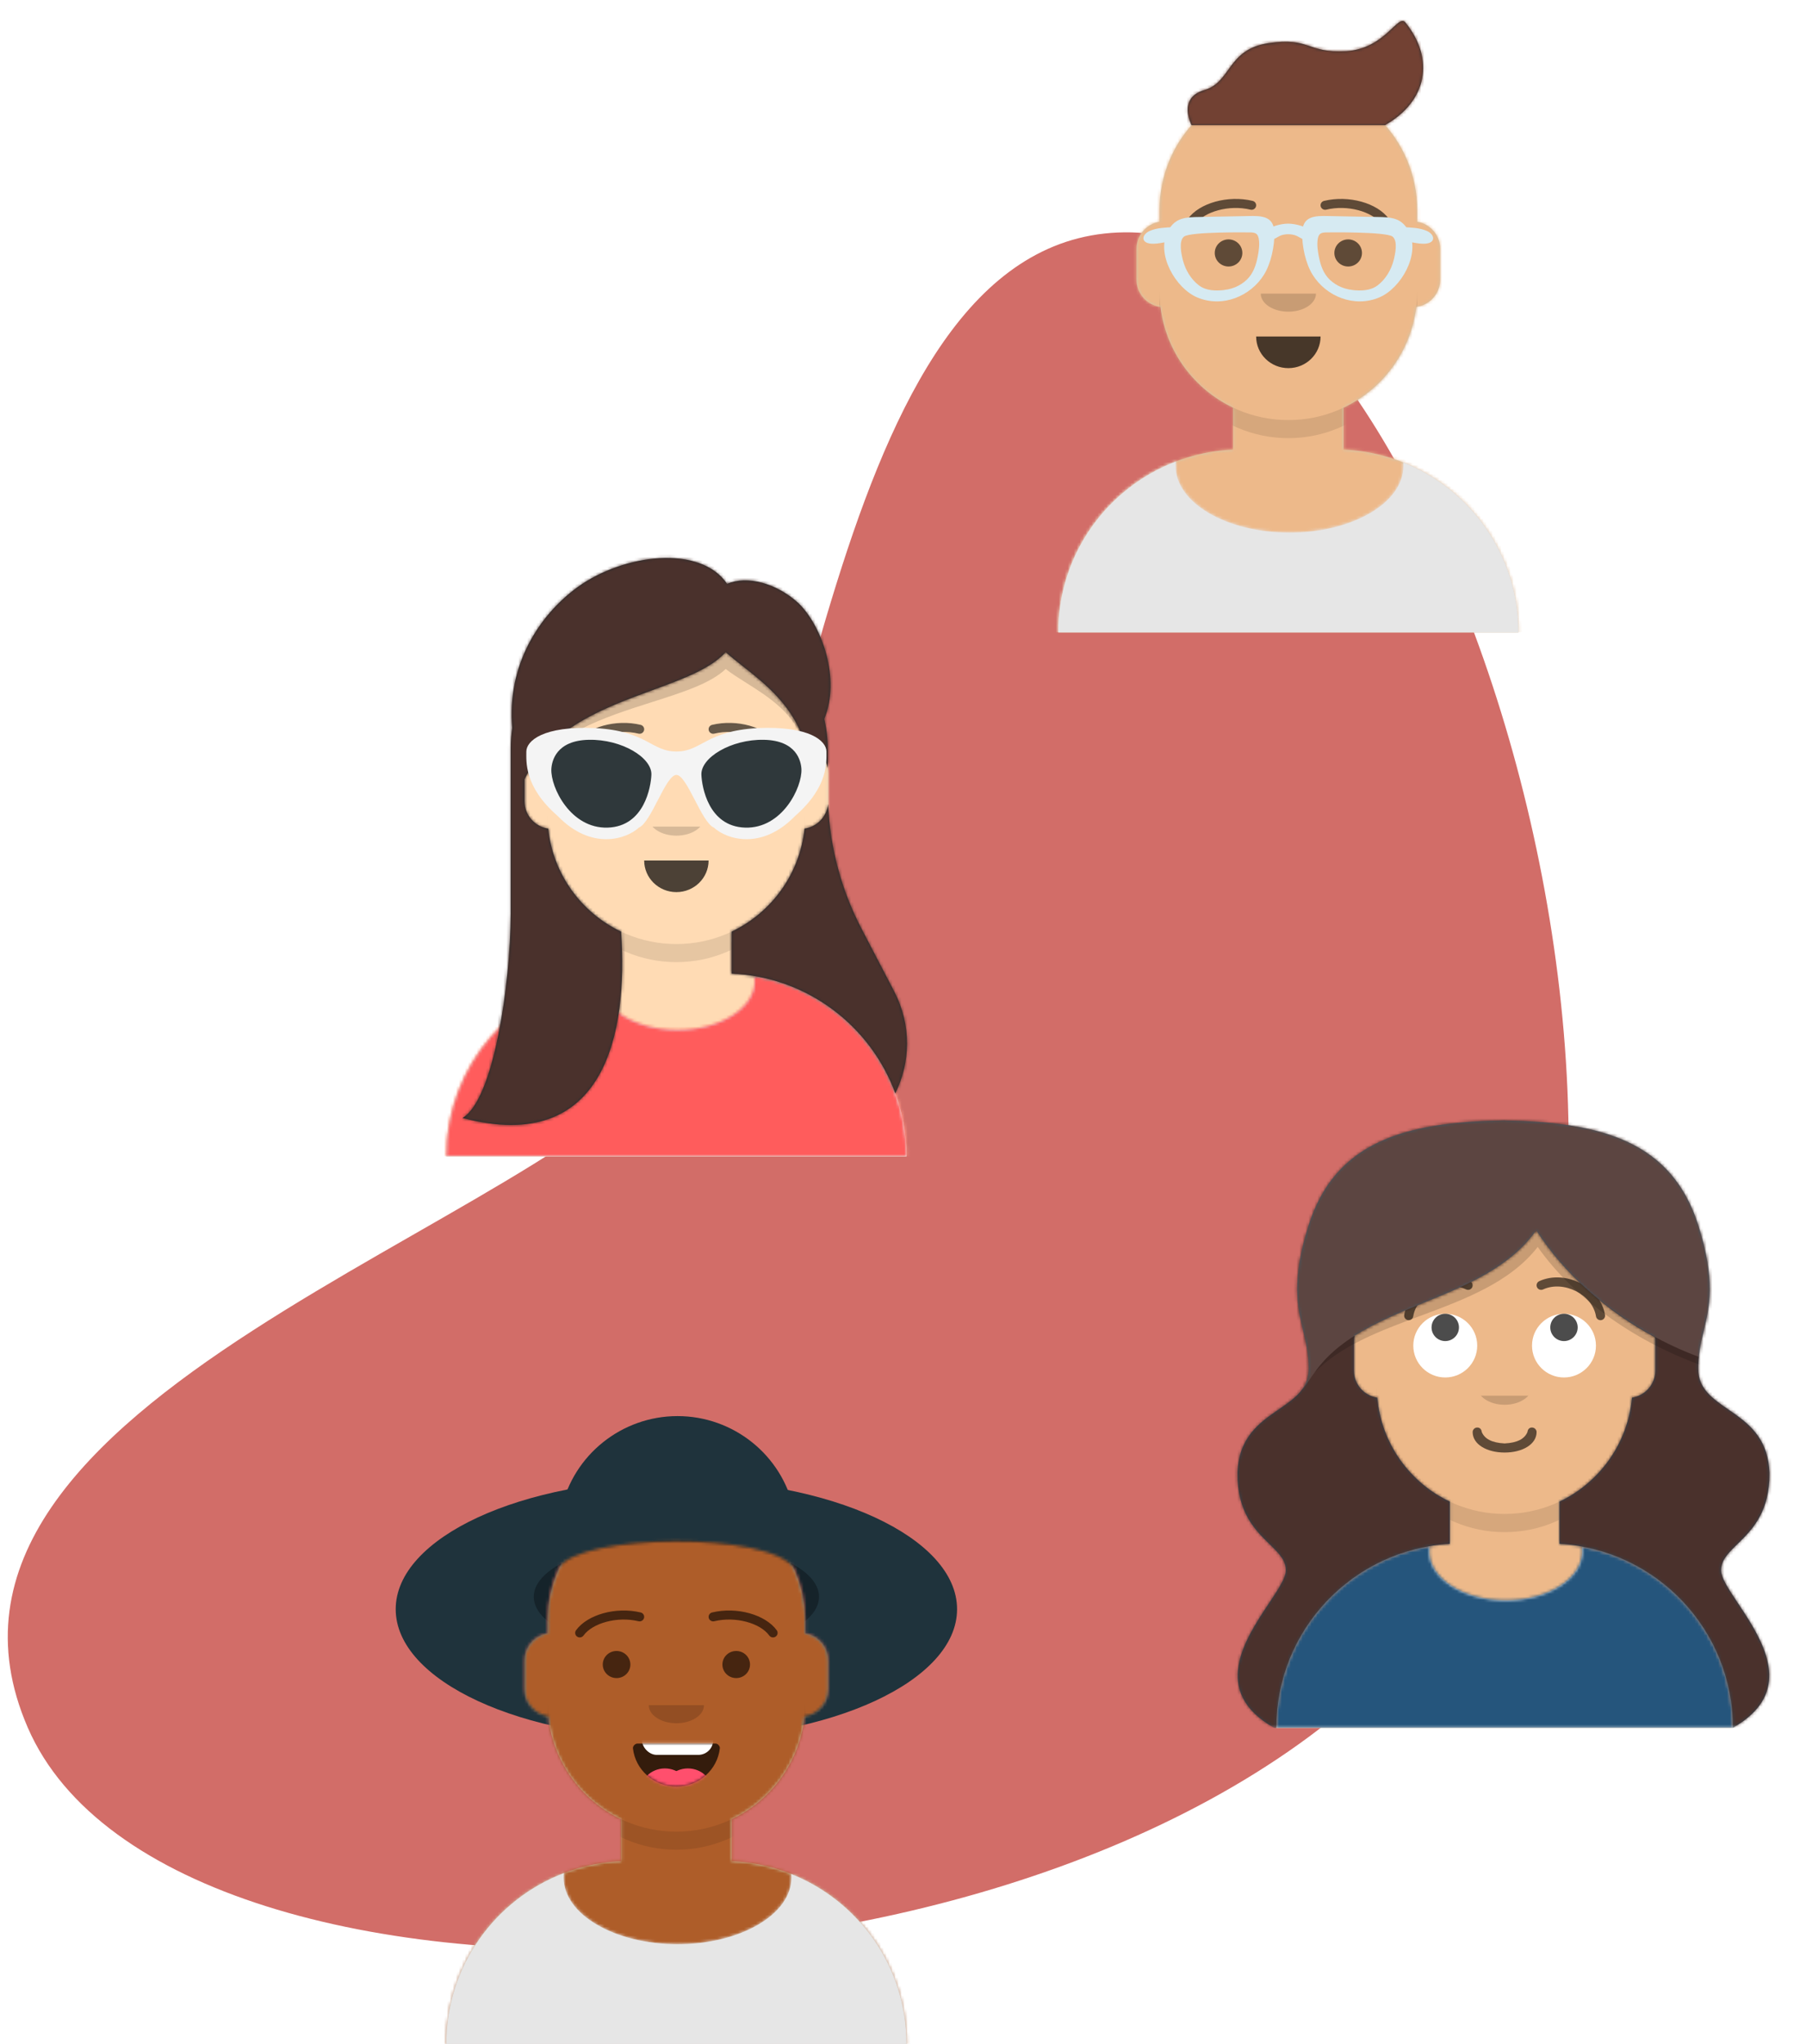 <svg width="608" height="688" viewBox="0 0 608 688" fill="none" xmlns="http://www.w3.org/2000/svg">
<path fill-rule="evenodd" clip-rule="evenodd" d="M9.345 581.504C57.51 692.569 382.267 680.439 485.71 540.338C589.152 400.238 483.304 80.737 381.099 78.226C278.893 75.714 273.378 289.538 229.615 351.298C185.853 413.059 -38.82 470.44 9.345 581.504Z" fill="#C02F28" fill-opacity="0.7"/>
<path fill-rule="evenodd" clip-rule="evenodd" d="M227.71 203.739C203.755 203.739 184.336 223.158 184.336 247.112V251.001C179.941 251.739 176.591 255.562 176.591 260.167V270.467C176.591 275.183 180.103 279.078 184.655 279.681C186.478 294.703 195.982 307.357 209.121 313.598V327.714C176.372 329.134 150.257 356.134 150.257 389.233H305.162C305.162 356.134 279.047 329.134 246.298 327.714V313.598C259.438 307.357 268.941 294.703 270.764 279.681C275.316 279.078 278.828 275.183 278.828 270.467V260.167C278.828 255.562 275.479 251.739 271.083 251.001V247.113C271.083 223.158 251.664 203.739 227.71 203.739Z" fill="#D0C6AC"/>
<mask id="mask0" mask-type="alpha" maskUnits="userSpaceOnUse" x="150" y="203" width="156" height="187">
<path fill-rule="evenodd" clip-rule="evenodd" d="M227.71 203.739C203.755 203.739 184.336 223.158 184.336 247.112V251.001C179.941 251.739 176.591 255.562 176.591 260.167V270.467C176.591 275.183 180.103 279.078 184.655 279.681C186.478 294.703 195.982 307.357 209.121 313.598V327.714C176.372 329.134 150.257 356.134 150.257 389.233H305.162C305.162 356.134 279.047 329.134 246.298 327.714V313.598C259.438 307.357 268.941 294.703 270.764 279.681C275.316 279.078 278.828 275.183 278.828 270.467V260.167C278.828 255.562 275.479 251.739 271.083 251.001V247.113C271.083 223.158 251.664 203.739 227.71 203.739Z" fill="white"/>
</mask>
<g mask="url(#mask0)">
<rect x="125.473" y="203.739" width="204.474" height="185.494" fill="#FFDBB4"/>
<path fill-rule="evenodd" clip-rule="evenodd" d="M184.336 274.399V280.481C184.336 304.435 203.755 323.854 227.71 323.854C251.664 323.854 271.083 304.435 271.083 280.481V274.399C271.083 298.354 251.664 317.772 227.71 317.772C203.755 317.772 184.336 298.354 184.336 274.399Z" fill="black" fill-opacity="0.1"/>
</g>
<path fill-rule="evenodd" clip-rule="evenodd" d="M254.043 330.316C254.043 339.343 242.427 346.661 228.097 346.661C213.767 346.661 202.15 339.343 202.15 330.316C202.15 329.674 202.209 329.042 202.323 328.419C172.834 332.975 150.257 358.468 150.257 389.233H305.162C305.162 358.746 282.991 333.436 253.893 328.548C253.992 329.129 254.043 329.719 254.043 330.316Z" fill="#E6E6E6"/>
<mask id="mask1" mask-type="alpha" maskUnits="userSpaceOnUse" x="150" y="328" width="156" height="62">
<path fill-rule="evenodd" clip-rule="evenodd" d="M254.043 330.316C254.043 339.343 242.427 346.661 228.097 346.661C213.767 346.661 202.15 339.343 202.15 330.316C202.15 329.674 202.209 329.042 202.323 328.419C172.834 332.975 150.257 358.468 150.257 389.233H305.162C305.162 358.746 282.991 333.436 253.893 328.548C253.992 329.129 254.043 329.719 254.043 330.316Z" fill="white"/>
</mask>
<g mask="url(#mask1)">
<rect x="125.473" y="305.609" width="204.474" height="83.624" fill="#FF5C5C"/>
</g>
<path fill-rule="evenodd" clip-rule="evenodd" d="M216.866 289.644C216.866 295.522 221.721 300.287 227.71 300.287C233.698 300.287 238.553 295.522 238.553 289.644" fill="black" fill-opacity="0.7"/>
<path fill-rule="evenodd" clip-rule="evenodd" d="M218.415 275.2C218.415 278.559 222.576 281.282 227.71 281.282C232.843 281.282 237.004 278.559 237.004 275.2" fill="black" fill-opacity="0.16"/>
<path d="M184.336 244.791H271.083V278.241H184.336V244.791Z" fill="#FFDBB4"/>
<path fill-rule="evenodd" clip-rule="evenodd" d="M207.572 266.077C210.139 266.077 212.219 264.035 212.219 261.516C212.219 258.997 210.139 256.955 207.572 256.955C205.006 256.955 202.925 258.997 202.925 261.516C202.925 264.035 205.006 266.077 207.572 266.077Z" fill="black" fill-opacity="0.6"/>
<path fill-rule="evenodd" clip-rule="evenodd" d="M239.025 263.763C240.247 260.784 243.316 258.555 247.05 258.298C250.771 258.043 254.116 259.818 255.754 262.584C256.241 263.405 255.684 264.143 255.036 263.669C253.029 262.201 250.268 261.388 247.285 261.593C244.395 261.791 241.847 262.907 240.073 264.547C239.424 265.147 238.668 264.634 239.025 263.763Z" fill="black" fill-opacity="0.6"/>
<path d="M196.442 251.754C199.475 247.566 207.787 245.218 214.948 246.943C215.779 247.144 216.618 246.645 216.822 245.83C217.026 245.014 216.518 244.191 215.687 243.99C207.371 241.986 197.745 244.705 193.917 249.992C193.422 250.677 193.585 251.626 194.282 252.112C194.98 252.599 195.947 252.438 196.442 251.754Z" fill="black" fill-opacity="0.6"/>
<path d="M258.977 251.754C255.945 247.566 247.632 245.218 240.472 246.943C239.641 247.144 238.802 246.645 238.598 245.83C238.394 245.014 238.902 244.191 239.733 243.99C248.049 241.986 257.675 244.705 261.503 249.992C261.998 250.677 261.835 251.626 261.137 252.112C260.44 252.599 259.473 252.438 258.977 251.754Z" fill="black" fill-opacity="0.6"/>
<mask id="mask2" mask-type="alpha" maskUnits="userSpaceOnUse" x="125" y="176" width="205" height="214">
<rect x="125.473" y="176.371" width="204.474" height="212.862" fill="white"/>
</mask>
<g mask="url(#mask2)">
<path fill-rule="evenodd" clip-rule="evenodd" d="M176.591 262.276C185.002 245.018 203.444 238.256 219.531 232.357C229.847 228.575 239.195 225.147 244.308 219.534C246.037 221.075 247.996 222.619 250.057 224.243L250.058 224.243C257.965 230.473 267.375 237.886 271.083 250.873L271.083 251.001C274.947 251.65 278.003 254.682 278.685 258.535V252.377C278.685 248.803 278.277 245.322 277.504 241.978C283.04 228.583 276.775 210.723 268.759 202.979C261.416 196.276 251.486 193.614 244.786 196.534C235.797 183.199 209.822 186.437 194.405 197.657C181.482 207.068 170.599 223.871 172.43 245.029C172.11 247.221 171.944 249.464 171.944 251.747L171.944 305.609L171.944 307.541C171.795 331.499 166.217 370.256 155.679 376.309C203.977 389.079 211.391 347.311 209.121 313.971L209.121 313.598C195.757 307.25 186.155 294.269 184.568 278.908C180.059 278.269 176.591 274.393 176.591 269.707V262.276L176.591 262.276ZM246.298 313.598C259.662 307.25 269.265 294.269 270.851 278.908C275.048 278.313 278.342 274.915 278.779 270.669C279.411 285.26 283.233 299.555 289.996 312.538L301.008 333.678C307.011 345.202 306.47 357.755 301.406 368.008C293.055 345.264 271.667 328.814 246.298 327.714V313.598Z" fill="#272C2E"/>
<mask id="mask3" mask-type="alpha" maskUnits="userSpaceOnUse" x="155" y="187" width="151" height="192">
<path fill-rule="evenodd" clip-rule="evenodd" d="M176.591 262.276C185.002 245.018 203.444 238.256 219.531 232.357C229.847 228.575 239.195 225.147 244.308 219.534C246.037 221.075 247.996 222.619 250.057 224.243L250.058 224.243C257.965 230.473 267.375 237.886 271.083 250.873L271.083 251.001C274.947 251.65 278.003 254.682 278.685 258.535V252.377C278.685 248.803 278.277 245.322 277.504 241.978C283.04 228.583 276.775 210.723 268.759 202.979C261.416 196.276 251.486 193.614 244.786 196.534C235.797 183.199 209.822 186.437 194.405 197.657C181.482 207.068 170.599 223.871 172.43 245.029C172.11 247.221 171.944 249.464 171.944 251.747L171.944 305.609L171.944 307.541C171.795 331.499 166.217 370.256 155.679 376.309C203.977 389.079 211.391 347.311 209.121 313.971L209.121 313.598C195.757 307.25 186.155 294.269 184.568 278.908C180.059 278.269 176.591 274.393 176.591 269.707V262.276L176.591 262.276ZM246.298 313.598C259.662 307.25 269.265 294.269 270.851 278.908C275.048 278.313 278.342 274.915 278.779 270.669C279.411 285.26 283.233 299.555 289.996 312.538L301.008 333.678C307.011 345.202 306.47 357.755 301.406 368.008C293.055 345.264 271.667 328.814 246.298 327.714V313.598Z" fill="white"/>
</mask>
<g mask="url(#mask3)">
<rect x="125.473" y="176.371" width="204.474" height="212.862" fill="#4A312C"/>
</g>
<path fill-rule="evenodd" clip-rule="evenodd" d="M219.531 232.357C203.444 238.256 185.002 245.018 176.591 262.276C176.591 262.276 176.591 262.276 176.591 262.276C185.002 247.299 203.444 241.431 219.531 236.312C229.847 233.029 239.195 230.055 244.308 225.184C246.361 226.771 248.738 228.27 251.225 229.839C258.849 234.648 267.508 240.109 271.054 250.772C267.326 237.848 257.945 230.457 250.058 224.243C247.996 222.619 246.037 221.075 244.308 219.534C239.195 225.147 229.847 228.575 219.531 232.357Z" fill="black" fill-opacity="0.16"/>
<g filter="url(#filter0_d)">
<path d="M227.71 250.957C219.161 250.957 217.928 244.051 200.346 243.074C182.776 242.295 177.223 247.414 177.193 250.957C177.221 254.221 176.318 262.703 187.717 272.638C199.158 284.431 210.88 280.432 215.08 276.58C219.295 274.799 224.101 258.825 227.71 258.841C231.319 258.858 236.125 274.799 240.339 276.58C244.54 280.432 256.261 284.431 267.702 272.638C279.101 262.703 278.198 254.221 278.227 250.957C278.197 247.414 272.643 242.295 255.073 243.074C237.492 244.051 236.258 250.957 227.71 250.957Z" fill="#F4F4F4"/>
<path d="M219.29 258.841C219.585 253.019 209.288 246.8 198.241 247.016C187.2 247.242 185.763 254.202 185.612 256.87C185.342 263.053 192.093 276.951 204.556 276.58C217.019 276.193 219.12 262.683 219.29 258.841Z" fill="#2F383B"/>
<path d="M236.129 258.841C235.834 253.019 246.131 246.8 257.178 247.016C268.219 247.242 269.657 254.202 269.807 256.87C270.078 263.053 263.327 276.951 250.863 276.58C238.4 276.193 236.3 262.683 236.129 258.841Z" fill="#2F383B"/>
</g>
</g>
<path fill-rule="evenodd" clip-rule="evenodd" d="M506.538 394.75C482.765 394.75 463.493 414.022 463.493 437.795V442.348C459.13 443.08 455.806 446.874 455.806 451.444V462.091C455.806 466.749 459.258 470.6 463.744 471.226C465.38 486.383 474.885 499.182 488.09 505.456V519.654C455.514 521.519 429.672 548.526 429.672 581.569H583.403C583.403 548.526 557.561 521.519 524.985 519.654V505.456C538.191 499.182 547.695 486.383 549.332 471.226C553.817 470.6 557.269 466.749 557.269 462.091V451.444C557.269 446.874 553.945 443.08 549.582 442.348V437.795C549.582 414.022 530.311 394.75 506.538 394.75Z" fill="#D0C6AC"/>
<mask id="mask4" mask-type="alpha" maskUnits="userSpaceOnUse" x="429" y="394" width="155" height="188">
<path fill-rule="evenodd" clip-rule="evenodd" d="M506.538 394.75C482.765 394.75 463.493 414.022 463.493 437.795V442.348C459.13 443.08 455.806 446.874 455.806 451.444V462.091C455.806 466.749 459.258 470.6 463.744 471.226C465.38 486.383 474.885 499.182 488.09 505.456V519.654C455.514 521.519 429.672 548.526 429.672 581.569H583.403C583.403 548.526 557.561 521.519 524.985 519.654V505.456C538.191 499.182 547.695 486.383 549.332 471.226C553.817 470.6 557.269 466.749 557.269 462.091V451.444C557.269 446.874 553.945 443.08 549.582 442.348V437.795C549.582 414.022 530.311 394.75 506.538 394.75Z" fill="white"/>
</mask>
<g mask="url(#mask4)">
<rect x="405.075" y="394.75" width="202.925" height="186.819" fill="#EDB98A"/>
<path fill-rule="evenodd" clip-rule="evenodd" d="M463.493 466.553V472.678C463.493 496.451 482.765 515.723 506.538 515.723C530.311 515.723 549.582 496.451 549.582 472.678V466.553C549.582 490.326 530.311 509.598 506.538 509.598C482.765 509.598 463.493 490.326 463.493 466.553Z" fill="black" fill-opacity="0.1"/>
</g>
<path fill-rule="evenodd" clip-rule="evenodd" d="M532.672 522.231C532.672 531.323 521.143 538.693 506.922 538.693C492.701 538.693 481.172 531.323 481.172 522.231C481.172 521.629 481.223 521.034 481.321 520.448C452.008 525.365 429.672 550.859 429.672 581.569H583.403C583.403 551.136 561.468 525.825 532.545 520.586C532.629 521.127 532.672 521.676 532.672 522.231Z" fill="#E6E6E6"/>
<mask id="mask5" mask-type="alpha" maskUnits="userSpaceOnUse" x="429" y="520" width="155" height="62">
<path fill-rule="evenodd" clip-rule="evenodd" d="M532.672 522.231C532.672 531.323 521.143 538.693 506.922 538.693C492.701 538.693 481.172 531.323 481.172 522.231C481.172 521.629 481.223 521.034 481.321 520.448C452.008 525.365 429.672 550.859 429.672 581.569H583.403C583.403 551.136 561.468 525.825 532.545 520.586C532.629 521.127 532.672 521.676 532.672 522.231Z" fill="white"/>
</mask>
<g mask="url(#mask5)">
<rect x="405.075" y="497.347" width="202.925" height="84.222" fill="#25557C"/>
</g>
<path d="M465.03 469.784H548.045V503.473H465.03V469.784Z" fill="#EDB98A"/>
<path d="M495.776 482.034C495.776 486.147 500.51 488.925 506.538 488.925C512.565 488.925 517.299 486.147 517.299 482.034C517.299 481.189 516.569 480.503 515.762 480.503C514.768 480.503 514.324 481.196 514.224 482.034C513.269 484.284 510.906 485.645 506.538 485.863C502.169 485.645 499.806 484.284 498.851 482.034C498.751 481.196 498.307 480.503 497.314 480.503C496.506 480.503 495.776 481.189 495.776 482.034Z" fill="black" fill-opacity="0.6"/>
<path fill-rule="evenodd" clip-rule="evenodd" d="M497.314 466.721C497.314 470.104 501.443 472.847 506.538 472.847C511.632 472.847 515.761 470.104 515.761 466.721" fill="black" fill-opacity="0.16"/>
<path d="M463.493 436.095H549.582V469.784H463.493V436.095Z" fill="#EDB98A"/>
<path fill-rule="evenodd" clip-rule="evenodd" d="M486.553 463.659C492.496 463.659 497.314 458.86 497.314 452.94C497.314 447.02 492.496 442.221 486.553 442.221C480.609 442.221 475.791 447.02 475.791 452.94C475.791 458.86 480.609 463.659 486.553 463.659Z" fill="white"/>
<path fill-rule="evenodd" clip-rule="evenodd" d="M526.523 463.659C532.466 463.659 537.284 458.86 537.284 452.94C537.284 447.02 532.466 442.221 526.523 442.221C520.579 442.221 515.761 447.02 515.761 452.94C515.761 458.86 520.579 463.659 526.523 463.659Z" fill="white"/>
<path fill-rule="evenodd" clip-rule="evenodd" d="M486.553 451.408C489.1 451.408 491.165 449.352 491.165 446.814C491.165 444.277 489.1 442.221 486.553 442.221C484.006 442.221 481.941 444.277 481.941 446.814C481.941 449.352 484.006 451.408 486.553 451.408Z" fill="black" fill-opacity="0.7"/>
<path fill-rule="evenodd" clip-rule="evenodd" d="M526.523 451.408C529.07 451.408 531.134 449.352 531.134 446.814C531.134 444.277 529.07 442.221 526.523 442.221C523.975 442.221 521.911 444.277 521.911 446.814C521.911 449.352 523.975 451.408 526.523 451.408Z" fill="black" fill-opacity="0.7"/>
<path d="M475.773 443.084C476.922 435.793 486.598 430.819 493.596 434.029C494.367 434.383 495.28 434.047 495.636 433.278C495.991 432.51 495.653 431.601 494.882 431.247C486.052 427.197 474.205 433.287 472.735 442.609C472.604 443.445 473.177 444.228 474.016 444.359C474.854 444.491 475.641 443.92 475.773 443.084Z" fill="black" fill-opacity="0.6"/>
<path d="M537.303 443.084C536.153 435.793 526.478 430.819 519.479 434.029C518.708 434.383 517.795 434.047 517.44 433.278C517.085 432.51 517.422 431.601 518.193 431.247C527.023 427.197 538.871 433.287 540.34 442.609C540.472 443.445 539.898 444.228 539.06 444.359C538.221 444.491 537.434 443.92 537.303 443.084Z" fill="black" fill-opacity="0.6"/>
<mask id="mask6" mask-type="alpha" maskUnits="userSpaceOnUse" x="405" y="367" width="203" height="215">
<rect x="405.075" y="367.187" width="202.925" height="214.382" fill="white"/>
</mask>
<g mask="url(#mask6)">
<path fill-rule="evenodd" clip-rule="evenodd" d="M557.269 451.444C557.269 450.996 557.237 450.555 557.175 450.123C540.636 441.251 526.437 428.548 517.18 414.123C508.287 426.675 493.682 432.641 479.219 438.549L479.219 438.549C471.082 441.873 462.989 445.178 455.985 449.628C455.868 450.215 455.807 450.823 455.807 451.444V461.326C455.807 465.957 459.219 469.791 463.667 470.45C465.057 485.946 474.66 499.076 488.09 505.456V519.654C455.514 521.519 429.672 548.526 429.672 581.569H428.908C407.461 569.371 419.114 551.842 427.208 539.667C427.399 539.38 427.588 539.095 427.775 538.814C430.574 534.595 432.818 531.079 432.881 528.739C432.991 525.204 430.466 522.74 427.374 519.722C422.601 515.064 416.477 509.087 416.607 495.816C417.002 483.693 424.14 478.779 430.527 474.382C430.719 474.249 430.911 474.117 431.102 473.985C433.964 472.01 436.627 470.099 438.399 467.635C439.776 465.719 440.614 463.47 440.589 460.596C440.632 455.848 439.714 452.011 438.763 448.032C436.799 439.821 434.692 431.011 440.589 412.36C449.534 384.444 472.653 377.728 505.771 377.153V377.14L506.156 377.146L506.54 377.14V377.153C539.658 377.728 562.777 384.444 571.722 412.36C577.619 431.011 575.512 439.821 573.548 448.032C573.025 450.222 572.511 452.369 572.163 454.649C571.878 456.511 571.703 458.462 571.722 460.596C571.663 467.413 576.463 470.718 581.784 474.382C582.583 474.931 583.393 475.489 584.2 476.068C589.85 480.12 595.358 485.208 595.704 495.816C595.712 496.646 595.696 497.446 595.657 498.22C595.074 509.829 589.412 515.355 584.937 519.722C581.845 522.74 579.32 525.204 579.43 528.739C579.439 529.051 579.486 529.384 579.568 529.737C580.142 532.205 582.428 535.644 585.103 539.667C586.115 541.189 587.182 542.795 588.233 544.463C595.593 556.141 602.169 570.896 583.403 581.569C583.403 548.526 557.562 521.519 524.986 519.654V505.456C538.416 499.076 548.018 485.946 549.409 470.45C553.856 469.791 557.269 465.957 557.269 461.326V451.444Z" fill="#314756"/>
<mask id="mask7" mask-type="alpha" maskUnits="userSpaceOnUse" x="416" y="377" width="180" height="205">
<path fill-rule="evenodd" clip-rule="evenodd" d="M557.269 451.444C557.269 450.996 557.237 450.555 557.175 450.123C540.636 441.251 526.437 428.548 517.18 414.123C508.287 426.675 493.682 432.641 479.219 438.549L479.219 438.549C471.082 441.873 462.989 445.178 455.985 449.628C455.868 450.215 455.807 450.823 455.807 451.444V461.326C455.807 465.957 459.219 469.791 463.667 470.45C465.057 485.946 474.66 499.076 488.09 505.456V519.654C455.514 521.519 429.672 548.526 429.672 581.569H428.908C407.461 569.371 419.114 551.842 427.208 539.667C427.399 539.38 427.588 539.095 427.775 538.814C430.574 534.595 432.818 531.079 432.881 528.739C432.991 525.204 430.466 522.74 427.374 519.722C422.601 515.064 416.477 509.087 416.607 495.816C417.002 483.693 424.14 478.779 430.527 474.382C430.719 474.249 430.911 474.117 431.102 473.985C433.964 472.01 436.627 470.099 438.399 467.635C439.776 465.719 440.614 463.47 440.589 460.596C440.632 455.848 439.714 452.011 438.763 448.032C436.799 439.821 434.692 431.011 440.589 412.36C449.534 384.444 472.653 377.728 505.771 377.153V377.14L506.156 377.146L506.54 377.14V377.153C539.658 377.728 562.777 384.444 571.722 412.36C577.619 431.011 575.512 439.821 573.548 448.032C573.025 450.222 572.511 452.369 572.163 454.649C571.878 456.511 571.703 458.462 571.722 460.596C571.663 467.413 576.463 470.718 581.784 474.382C582.583 474.931 583.393 475.489 584.2 476.068C589.85 480.12 595.358 485.208 595.704 495.816C595.712 496.646 595.696 497.446 595.657 498.22C595.074 509.829 589.412 515.355 584.937 519.722C581.845 522.74 579.32 525.204 579.43 528.739C579.439 529.051 579.486 529.384 579.568 529.737C580.142 532.205 582.428 535.644 585.103 539.667C586.115 541.189 587.182 542.795 588.233 544.463C595.593 556.141 602.169 570.896 583.403 581.569C583.403 548.526 557.562 521.519 524.986 519.654V505.456C538.416 499.076 548.018 485.946 549.409 470.45C553.856 469.791 557.269 465.957 557.269 461.326V451.444Z" fill="white"/>
</mask>
<g mask="url(#mask7)">
<rect x="405.075" y="367.187" width="202.925" height="214.382" fill="#4A312C"/>
</g>
<mask id="mask8" mask-type="alpha" maskUnits="userSpaceOnUse" x="416" y="377" width="180" height="205">
<path fill-rule="evenodd" clip-rule="evenodd" d="M572.163 454.649C572.511 452.369 573.025 450.222 573.548 448.032C575.512 439.821 577.619 431.011 571.722 412.36C562.777 384.444 539.658 377.728 506.54 377.153V377.14L506.156 377.146L505.771 377.14V377.153C472.653 377.728 449.534 384.444 440.589 412.36C434.692 431.011 436.799 439.821 438.763 448.032C439.714 452.011 440.632 455.848 440.589 460.596C440.614 463.47 439.776 465.719 438.399 467.635C436.627 470.099 433.964 472.01 431.102 473.985C430.911 474.117 430.719 474.249 430.527 474.382C424.14 478.779 417.002 483.693 416.607 495.816C416.477 509.087 422.601 515.064 427.374 519.722C430.466 522.74 432.991 525.204 432.881 528.739C432.818 531.079 430.574 534.595 427.775 538.814C427.588 539.095 427.399 539.38 427.208 539.667C419.114 551.842 407.461 569.371 428.908 581.569H429.672C429.672 548.526 455.514 521.519 488.09 519.654V484.331H524.986V519.654C557.562 521.519 583.403 548.526 583.403 581.569C602.169 570.896 595.593 556.141 588.233 544.463C587.182 542.795 586.115 541.189 585.103 539.667C582.428 535.644 580.142 532.205 579.568 529.737C579.486 529.384 579.439 529.051 579.43 528.739C579.32 525.204 581.845 522.74 584.937 519.722C589.412 515.355 595.074 509.829 595.657 498.22C595.696 497.446 595.712 496.646 595.704 495.816C595.358 485.208 589.85 480.12 584.2 476.068C583.393 475.489 582.583 474.931 581.784 474.382C576.463 470.718 571.663 467.413 571.722 460.596C571.703 458.462 571.878 456.511 572.163 454.649Z" fill="white"/>
</mask>
<g mask="url(#mask8)">
<path fill-rule="evenodd" clip-rule="evenodd" d="M479.219 438.549C465.433 444.18 451.776 449.758 443.323 460.938C443.069 461.274 442.786 461.662 442.489 462.079C451.39 452.895 464.636 447.964 478 442.989C493.117 437.361 508.384 431.678 517.679 419.72C530.051 437.29 551.279 452.286 574.856 460.292C574.979 459.977 574.994 459.634 575.009 459.293C575.023 458.962 575.037 458.631 575.151 458.327C575.515 456.155 576.052 454.11 576.599 452.024C578.652 444.201 580.854 435.808 574.69 418.04C574.176 416.578 573.333 415.197 572.196 413.895C577.502 431.501 575.457 440.05 573.548 448.033C573.025 450.222 572.511 452.369 572.163 454.649C572.054 454.968 572.04 455.315 572.026 455.663C572.012 456.021 571.998 456.381 571.881 456.712C549.325 448.307 529.016 432.566 517.18 414.123C508.287 426.675 493.682 432.641 479.219 438.549ZM439.741 465.234C440.297 463.877 440.605 462.353 440.589 460.596C440.632 455.848 439.714 452.011 438.763 448.033C436.854 440.05 434.81 431.501 440.115 413.895C438.978 415.197 438.135 416.578 437.621 418.04C431.457 435.808 433.659 444.201 435.712 452.024C436.706 455.814 437.665 459.47 437.621 463.993C437.647 466.73 436.771 468.873 435.331 470.698C435.422 470.878 436.657 469.257 438.016 467.474C438.595 466.715 439.196 465.926 439.741 465.234Z" fill="black" fill-opacity="0.16"/>
</g>
<path fill-rule="evenodd" clip-rule="evenodd" d="M443.322 460.938C460.645 438.03 499.81 438.641 517.18 414.123C529.016 432.566 549.325 448.307 571.88 456.712C572.112 456.058 571.942 455.296 572.162 454.649C573.819 443.82 579.191 435.984 571.722 412.36C562.777 384.444 539.658 377.728 506.54 377.153C506.028 377.144 505.899 377.142 505.771 377.14C472.653 377.728 449.534 384.444 440.589 412.36C431.835 440.047 440.719 446.048 440.589 460.596C440.614 463.47 439.776 465.719 438.399 467.635C438.54 467.942 441.591 463.227 443.322 460.938Z" fill="white" fill-opacity="0.1"/>
</g>
<path fill-rule="evenodd" clip-rule="evenodd" d="M433.732 27.368C409.778 27.368 390.359 46.787 390.359 70.741V74.63C385.964 75.368 382.614 79.191 382.614 83.796V94.096C382.614 98.812 386.126 102.707 390.678 103.309C392.501 118.332 402.004 130.985 415.144 137.227V151.343C382.395 152.763 356.28 179.763 356.28 212.862H511.185C511.185 179.763 485.07 152.763 452.321 151.343V137.227C465.461 130.985 474.964 118.332 476.787 103.309C481.339 102.707 484.851 98.812 484.851 94.096V83.796C484.851 79.191 481.501 75.368 477.106 74.63V70.741C477.106 46.787 457.687 27.368 433.732 27.368Z" fill="#D0C6AC"/>
<mask id="mask9" mask-type="alpha" maskUnits="userSpaceOnUse" x="356" y="27" width="156" height="186">
<path fill-rule="evenodd" clip-rule="evenodd" d="M433.732 27.368C409.778 27.368 390.359 46.787 390.359 70.741V74.63C385.964 75.368 382.614 79.191 382.614 83.796V94.096C382.614 98.812 386.126 102.707 390.678 103.309C392.501 118.332 402.004 130.985 415.144 137.227V151.343C382.395 152.763 356.28 179.763 356.28 212.862H511.185C511.185 179.763 485.07 152.763 452.321 151.343V137.227C465.461 130.985 474.964 118.332 476.787 103.309C481.339 102.707 484.851 98.812 484.851 94.096V83.796C484.851 79.191 481.501 75.368 477.106 74.63V70.741C477.106 46.787 457.687 27.368 433.732 27.368Z" fill="white"/>
</mask>
<g mask="url(#mask9)">
<rect x="331.496" y="27.368" width="204.474" height="185.494" fill="#EDB98A"/>
<path fill-rule="evenodd" clip-rule="evenodd" d="M390.359 98.028V104.11C390.359 128.064 409.778 147.483 433.733 147.483C457.687 147.483 477.106 128.064 477.106 104.11V98.028C477.106 121.982 457.687 141.401 433.733 141.401C409.778 141.401 390.359 121.982 390.359 98.028Z" fill="black" fill-opacity="0.1"/>
</g>
<path fill-rule="evenodd" clip-rule="evenodd" d="M472.459 156.87C472.459 169.247 455.294 179.281 434.12 179.281C412.946 179.281 395.781 169.247 395.781 156.87C395.781 156.36 395.81 155.855 395.867 155.354C372.72 164.195 356.28 186.608 356.28 212.862H511.185C511.185 186.914 495.126 164.718 472.404 155.669C472.44 156.066 472.459 156.467 472.459 156.87Z" fill="#E6E6E6"/>
<mask id="mask10" mask-type="alpha" maskUnits="userSpaceOnUse" x="356" y="155" width="156" height="58">
<path fill-rule="evenodd" clip-rule="evenodd" d="M472.459 156.87C472.459 169.247 455.294 179.281 434.12 179.281C412.946 179.281 395.781 169.247 395.781 156.87C395.781 156.36 395.81 155.855 395.867 155.354C372.72 164.195 356.28 186.608 356.28 212.862H511.185C511.185 186.914 495.126 164.718 472.404 155.669C472.44 156.066 472.459 156.467 472.459 156.87Z" fill="white"/>
</mask>
<g mask="url(#mask10)">
<rect x="331.496" y="129.238" width="204.474" height="83.624" fill="#E6E6E6"/>
</g>
<path fill-rule="evenodd" clip-rule="evenodd" d="M422.889 113.273C422.889 119.151 427.744 123.916 433.733 123.916C439.721 123.916 444.576 119.151 444.576 113.273" fill="black" fill-opacity="0.7"/>
<path fill-rule="evenodd" clip-rule="evenodd" d="M424.438 98.829C424.438 102.188 428.599 104.911 433.733 104.911C438.866 104.911 443.027 102.188 443.027 98.829" fill="black" fill-opacity="0.16"/>
<path fill-rule="evenodd" clip-rule="evenodd" d="M413.595 89.706C416.162 89.706 418.242 87.664 418.242 85.145C418.242 82.626 416.162 80.583 413.595 80.583C411.029 80.583 408.948 82.626 408.948 85.145C408.948 87.664 411.029 89.706 413.595 89.706Z" fill="black" fill-opacity="0.6"/>
<path fill-rule="evenodd" clip-rule="evenodd" d="M453.87 89.706C456.437 89.706 458.517 87.664 458.517 85.145C458.517 82.626 456.437 80.583 453.87 80.583C451.304 80.583 449.223 82.626 449.223 85.145C449.223 87.664 451.304 89.706 453.87 89.706Z" fill="black" fill-opacity="0.6"/>
<path d="M402.465 75.382C405.498 71.195 413.81 68.846 420.971 70.572C421.802 70.772 422.641 70.274 422.845 69.458C423.049 68.643 422.541 67.819 421.71 67.619C413.394 65.615 403.768 68.334 399.94 73.621C399.444 74.305 399.608 75.255 400.305 75.741C401.003 76.227 401.97 76.067 402.465 75.382Z" fill="black" fill-opacity="0.6"/>
<path d="M465 75.382C461.968 71.195 453.655 68.846 446.495 70.572C445.664 70.772 444.825 70.274 444.621 69.458C444.417 68.643 444.925 67.819 445.756 67.619C454.072 65.615 463.698 68.334 467.526 73.621C468.021 74.305 467.858 75.255 467.16 75.741C466.463 76.227 465.496 76.067 465 75.382Z" fill="black" fill-opacity="0.6"/>
<mask id="mask11" mask-type="alpha" maskUnits="userSpaceOnUse" x="331" y="0" width="205" height="213">
<rect x="331.496" width="204.474" height="212.862" fill="white"/>
</mask>
<g mask="url(#mask11)">
<path fill-rule="evenodd" clip-rule="evenodd" d="M401.133 42.087H466.329C480.462 34.084 483.116 19.881 473.117 7.546C470.628 4.475 466.329 16.478 453.118 17.219C439.907 17.96 441.175 12.43 427.116 14.5C413.058 16.571 414.611 27.656 405.437 30.315C396.263 32.975 401.133 42.087 401.133 42.087Z" fill="#252E32"/>
<mask id="mask12" mask-type="alpha" maskUnits="userSpaceOnUse" x="399" y="7" width="81" height="36">
<path fill-rule="evenodd" clip-rule="evenodd" d="M401.133 42.087H466.329C480.462 34.084 483.116 19.881 473.117 7.546C470.628 4.475 466.329 16.478 453.118 17.219C439.907 17.96 441.175 12.43 427.116 14.5C413.058 16.571 414.611 27.656 405.437 30.315C396.263 32.975 401.133 42.087 401.133 42.087Z" fill="white"/>
</mask>
<g mask="url(#mask12)">
<rect x="331.496" width="204.474" height="212.862" fill="#724133"/>
</g>
<g filter="url(#filter1_d)">
<path fill-rule="evenodd" clip-rule="evenodd" d="M420.759 76.231C422.596 76.248 423.464 76.548 423.777 78.428C424.094 80.333 423.786 82.474 423.42 84.35C422.862 87.215 421.934 90.021 419.774 92.115C418.636 93.217 417.248 94.096 415.772 94.696C414.988 95.015 414.16 95.245 413.333 95.42C413.091 95.471 411.025 95.75 412.292 95.608C409.336 95.939 406.129 95.926 403.66 94.079C400.924 92.032 399.05 88.794 398.226 85.568C397.744 83.68 396.731 79.165 398.582 77.656C400.702 75.927 420.759 76.231 420.759 76.231ZM402.146 71.073C397.932 71.216 395.12 71.943 393.042 76.075C389.233 83.647 395.752 95.004 403.025 98.099C411.527 101.717 421.024 97.713 425.519 90.471C427.9 86.636 429.103 80.829 429.025 76.405C428.927 70.759 424.909 70.602 420.185 70.726L402.146 71.073Z" fill="#D6EAF2"/>
<path fill-rule="evenodd" clip-rule="evenodd" d="M446.652 76.229C444.815 76.246 443.947 76.546 443.634 78.426C443.317 80.331 443.625 82.472 443.991 84.348C444.549 87.213 445.477 90.019 447.637 92.113C448.775 93.215 450.163 94.094 451.639 94.695C452.423 95.013 453.251 95.243 454.078 95.418C454.32 95.469 456.385 95.748 455.119 95.606C458.075 95.937 461.282 95.924 463.751 94.077C466.487 92.031 468.361 88.792 469.185 85.566C469.667 83.678 470.68 79.163 468.829 77.654C466.709 75.925 446.652 76.229 446.652 76.229ZM465.265 71.072C469.479 71.214 472.291 71.941 474.369 76.073C478.178 83.645 471.659 95.002 464.386 98.097C455.884 101.715 446.386 97.711 441.891 90.469C439.511 86.635 438.308 80.827 438.385 76.403C438.484 70.757 442.502 70.6 447.225 70.725L465.265 71.072Z" fill="#D6EAF2"/>
<path fill-rule="evenodd" clip-rule="evenodd" d="M395.159 74.446C392.516 74.592 389.497 74.627 387.021 75.748C384.4 76.935 383.995 79.624 387.299 79.995C388.788 80.162 390.278 79.886 391.744 79.629C392.944 79.419 394.574 79.487 395.709 79.037C397.822 78.198 397.687 74.304 395.159 74.446Z" fill="#D6EAF2"/>
<path fill-rule="evenodd" clip-rule="evenodd" d="M472.253 74.446C474.896 74.592 477.916 74.627 480.391 75.748C483.013 76.935 483.418 79.624 480.113 79.995C478.625 80.162 477.134 79.886 475.669 79.629C474.469 79.419 472.838 79.487 471.704 79.037C469.59 78.198 469.726 74.304 472.253 74.446Z" fill="#D6EAF2"/>
<path fill-rule="evenodd" clip-rule="evenodd" d="M441.563 76.032C440.055 74.283 436.127 73.274 433.649 73.274C431.17 73.274 427.357 74.283 425.85 76.032C425.09 76.913 425.064 78.093 426.381 78.646C428.022 79.334 429.486 78.086 430.799 77.433C432.479 76.597 435.059 76.689 436.613 77.433C437.936 78.066 439.391 79.334 441.031 78.646C442.349 78.093 442.323 76.913 441.563 76.032Z" fill="#D6EAF2"/>
</g>
</g>
<path fill-rule="evenodd" clip-rule="evenodd" d="M227.71 502.506C203.755 502.506 184.336 521.925 184.336 545.879V549.768C179.941 550.506 176.591 554.329 176.591 558.934V569.234C176.591 573.95 180.103 577.845 184.655 578.447C186.478 593.47 195.982 606.123 209.121 612.365V626.481C176.372 627.901 150.257 654.901 150.257 688H305.162C305.162 654.901 279.047 627.901 246.298 626.481V612.365C259.438 606.123 268.941 593.47 270.764 578.447C275.316 577.845 278.828 573.95 278.828 569.234V558.934C278.828 554.329 275.479 550.506 271.083 549.768V545.879C271.083 521.925 251.664 502.506 227.71 502.506Z" fill="#D0C6AC"/>
<mask id="mask13" mask-type="alpha" maskUnits="userSpaceOnUse" x="150" y="502" width="156" height="186">
<path fill-rule="evenodd" clip-rule="evenodd" d="M227.71 502.506C203.755 502.506 184.336 521.925 184.336 545.879V549.768C179.941 550.506 176.591 554.329 176.591 558.934V569.234C176.591 573.95 180.103 577.845 184.655 578.447C186.478 593.47 195.982 606.123 209.121 612.365V626.481C176.372 627.901 150.257 654.901 150.257 688H305.162C305.162 654.901 279.047 627.901 246.298 626.481V612.365C259.438 606.123 268.941 593.47 270.764 578.447C275.316 577.845 278.828 573.95 278.828 569.234V558.934C278.828 554.329 275.479 550.506 271.083 549.768V545.879C271.083 521.925 251.664 502.506 227.71 502.506Z" fill="white"/>
</mask>
<g mask="url(#mask13)">
<rect x="125.473" y="502.506" width="204.474" height="185.494" fill="#AE5D29"/>
<path fill-rule="evenodd" clip-rule="evenodd" d="M184.336 573.166V579.248C184.336 603.202 203.755 622.621 227.71 622.621C251.664 622.621 271.083 603.202 271.083 579.248V573.166C271.083 597.12 251.664 616.539 227.71 616.539C203.755 616.539 184.336 597.12 184.336 573.166Z" fill="black" fill-opacity="0.1"/>
</g>
<path fill-rule="evenodd" clip-rule="evenodd" d="M266.436 632.008C266.436 644.385 249.271 654.419 228.097 654.419C206.923 654.419 189.758 644.385 189.758 632.008C189.758 631.499 189.787 630.993 189.844 630.492C166.697 639.333 150.257 661.747 150.257 688H305.162C305.162 662.053 289.103 639.856 266.382 630.807C266.417 631.204 266.436 631.605 266.436 632.008Z" fill="#E6E6E6"/>
<mask id="mask14" mask-type="alpha" maskUnits="userSpaceOnUse" x="150" y="630" width="156" height="58">
<path fill-rule="evenodd" clip-rule="evenodd" d="M266.436 632.008C266.436 644.385 249.271 654.419 228.097 654.419C206.923 654.419 189.758 644.385 189.758 632.008C189.758 631.499 189.787 630.993 189.844 630.492C166.697 639.333 150.257 661.747 150.257 688H305.162C305.162 662.053 289.103 639.856 266.382 630.807C266.417 631.204 266.436 631.605 266.436 632.008Z" fill="white"/>
</mask>
<g mask="url(#mask14)">
<rect x="125.473" y="604.376" width="204.474" height="83.624" fill="#E6E6E6"/>
</g>
<path fill-rule="evenodd" clip-rule="evenodd" d="M213.085 588.508C213.904 595.724 220.14 601.335 227.71 601.335C235.303 601.335 241.554 595.69 242.342 588.442C242.405 587.858 241.742 586.891 240.91 586.891C229.374 586.891 220.536 586.891 214.61 586.891C213.773 586.891 213.003 587.787 213.085 588.508Z" fill="black" fill-opacity="0.7"/>
<mask id="mask15" mask-type="alpha" maskUnits="userSpaceOnUse" x="213" y="586" width="30" height="16">
<path fill-rule="evenodd" clip-rule="evenodd" d="M213.085 588.508C213.904 595.724 220.14 601.335 227.71 601.335C235.303 601.335 241.554 595.69 242.342 588.442C242.405 587.858 241.742 586.891 240.91 586.891C229.374 586.891 220.536 586.891 214.61 586.891C213.773 586.891 213.003 587.787 213.085 588.508Z" fill="white"/>
</mask>
<g mask="url(#mask15)">
<rect x="216.092" y="578.528" width="24.01" height="12.164" rx="5" fill="white"/>
<path fill-rule="evenodd" clip-rule="evenodd" d="M223.837 611.978C228.542 611.978 232.357 608.234 232.357 603.615C232.357 598.997 228.542 595.253 223.837 595.253C219.132 595.253 215.317 598.997 215.317 603.615C215.317 608.234 219.132 611.978 223.837 611.978Z" fill="#FF4F6D"/>
<path fill-rule="evenodd" clip-rule="evenodd" d="M231.582 611.978C236.288 611.978 240.102 608.234 240.102 603.615C240.102 598.997 236.288 595.253 231.582 595.253C226.877 595.253 223.062 598.997 223.062 603.615C223.062 608.234 226.877 611.978 231.582 611.978Z" fill="#FF4F6D"/>
</g>
<path fill-rule="evenodd" clip-rule="evenodd" d="M218.415 573.967C218.415 577.326 222.576 580.049 227.71 580.049C232.843 580.049 237.004 577.326 237.004 573.967" fill="black" fill-opacity="0.16"/>
<path fill-rule="evenodd" clip-rule="evenodd" d="M207.572 564.844C210.139 564.844 212.219 562.802 212.219 560.283C212.219 557.764 210.139 555.722 207.572 555.722C205.006 555.722 202.925 557.764 202.925 560.283C202.925 562.802 205.006 564.844 207.572 564.844Z" fill="black" fill-opacity="0.6"/>
<path fill-rule="evenodd" clip-rule="evenodd" d="M247.847 564.844C250.414 564.844 252.494 562.802 252.494 560.283C252.494 557.764 250.414 555.722 247.847 555.722C245.281 555.722 243.2 557.764 243.2 560.283C243.2 562.802 245.281 564.844 247.847 564.844Z" fill="black" fill-opacity="0.6"/>
<path d="M196.442 550.521C199.475 546.333 207.787 543.984 214.948 545.71C215.779 545.911 216.618 545.412 216.822 544.596C217.026 543.781 216.518 542.957 215.687 542.757C207.371 540.753 197.745 543.472 193.917 548.759C193.422 549.443 193.585 550.393 194.282 550.879C194.98 551.366 195.947 551.205 196.442 550.521Z" fill="black" fill-opacity="0.6"/>
<path d="M258.977 550.521C255.945 546.333 247.632 543.984 240.472 545.71C239.641 545.911 238.802 545.412 238.598 544.596C238.394 543.781 238.902 542.957 239.733 542.757C248.049 540.753 257.675 543.472 261.503 548.759C261.998 549.443 261.835 550.393 261.137 550.879C260.44 551.366 259.473 551.205 258.977 550.521Z" fill="black" fill-opacity="0.6"/>
<mask id="mask16" mask-type="alpha" maskUnits="userSpaceOnUse" x="125" y="475" width="205" height="213">
<rect x="125.473" y="475.138" width="204.474" height="212.862" fill="white"/>
</mask>
<g mask="url(#mask16)">
<mask id="mask17" mask-type="alpha" maskUnits="userSpaceOnUse" x="125" y="475" width="205" height="213">
<path fill-rule="evenodd" clip-rule="evenodd" d="M329.947 475.138H125.473V688H150.257C150.257 654.901 176.372 627.901 209.121 626.481V612.442C195.543 606.111 185.847 593.059 184.498 577.665C180.023 576.995 176.591 573.135 176.591 568.474V558.934C176.591 554.329 179.941 550.506 184.336 549.768V545.078C184.336 538.99 185.638 533.2 187.984 527.962C194.647 516.041 259.802 515.43 267.49 528.087C269.801 533.292 271.083 539.038 271.083 545.078V549.768C275.479 550.506 278.828 554.329 278.828 558.934V568.474C278.828 573.135 275.396 576.995 270.921 577.665C269.572 593.059 259.877 606.111 246.298 612.442V626.481C279.047 627.901 305.162 654.901 305.162 688H329.947V475.138Z" fill="white"/>
</mask>
<g mask="url(#mask17)">
<path fill-rule="evenodd" clip-rule="evenodd" d="M188.969 507.941C193.051 489.659 209.364 476.659 228.097 476.659C246.829 476.659 263.142 489.659 267.225 507.941L272.632 532.155H183.562L188.969 507.941Z" fill="#1F333C"/>
<path fill-rule="evenodd" clip-rule="evenodd" d="M227.709 585.37C279.896 585.37 322.201 565.799 322.201 541.657C322.201 517.516 279.896 497.945 227.709 497.945C175.523 497.945 133.218 517.516 133.218 541.657C133.218 565.799 175.523 585.37 227.709 585.37Z" fill="#1F333C"/>
<path fill-rule="evenodd" clip-rule="evenodd" d="M227.71 556.482C254.231 556.482 275.73 547.973 275.73 537.476C275.73 526.98 254.231 518.471 227.71 518.471C201.189 518.471 179.689 526.98 179.689 537.476C179.689 547.973 201.189 556.482 227.71 556.482Z" fill="#15232A"/>
</g>
</g>
<defs>
<filter id="filter0_d" x="177.186" y="242.994" width="101.048" height="39.481" filterUnits="userSpaceOnUse" color-interpolation-filters="sRGB">
<feFlood flood-opacity="0" result="BackgroundImageFix"/>
<feColorMatrix in="SourceAlpha" type="matrix" values="0 0 0 0 0 0 0 0 0 0 0 0 0 0 0 0 0 0 127 0"/>
<feOffset dy="2"/>
<feColorMatrix type="matrix" values="0 0 0 0 0 0 0 0 0 0 0 0 0 0 0 0 0 0 0.16 0"/>
<feBlend mode="normal" in2="BackgroundImageFix" result="effect1_dropShadow"/>
<feBlend mode="normal" in="SourceGraphic" in2="effect1_dropShadow" result="shape"/>
</filter>
<filter id="filter1_d" x="384.938" y="70.701" width="97.537" height="30.752" filterUnits="userSpaceOnUse" color-interpolation-filters="sRGB">
<feFlood flood-opacity="0" result="BackgroundImageFix"/>
<feColorMatrix in="SourceAlpha" type="matrix" values="0 0 0 0 0 0 0 0 0 0 0 0 0 0 0 0 0 0 127 0"/>
<feOffset dy="2"/>
<feColorMatrix type="matrix" values="0 0 0 0 0 0 0 0 0 0 0 0 0 0 0 0 0 0 0.1 0"/>
<feBlend mode="normal" in2="BackgroundImageFix" result="effect1_dropShadow"/>
<feBlend mode="normal" in="SourceGraphic" in2="effect1_dropShadow" result="shape"/>
</filter>
</defs>
</svg>
